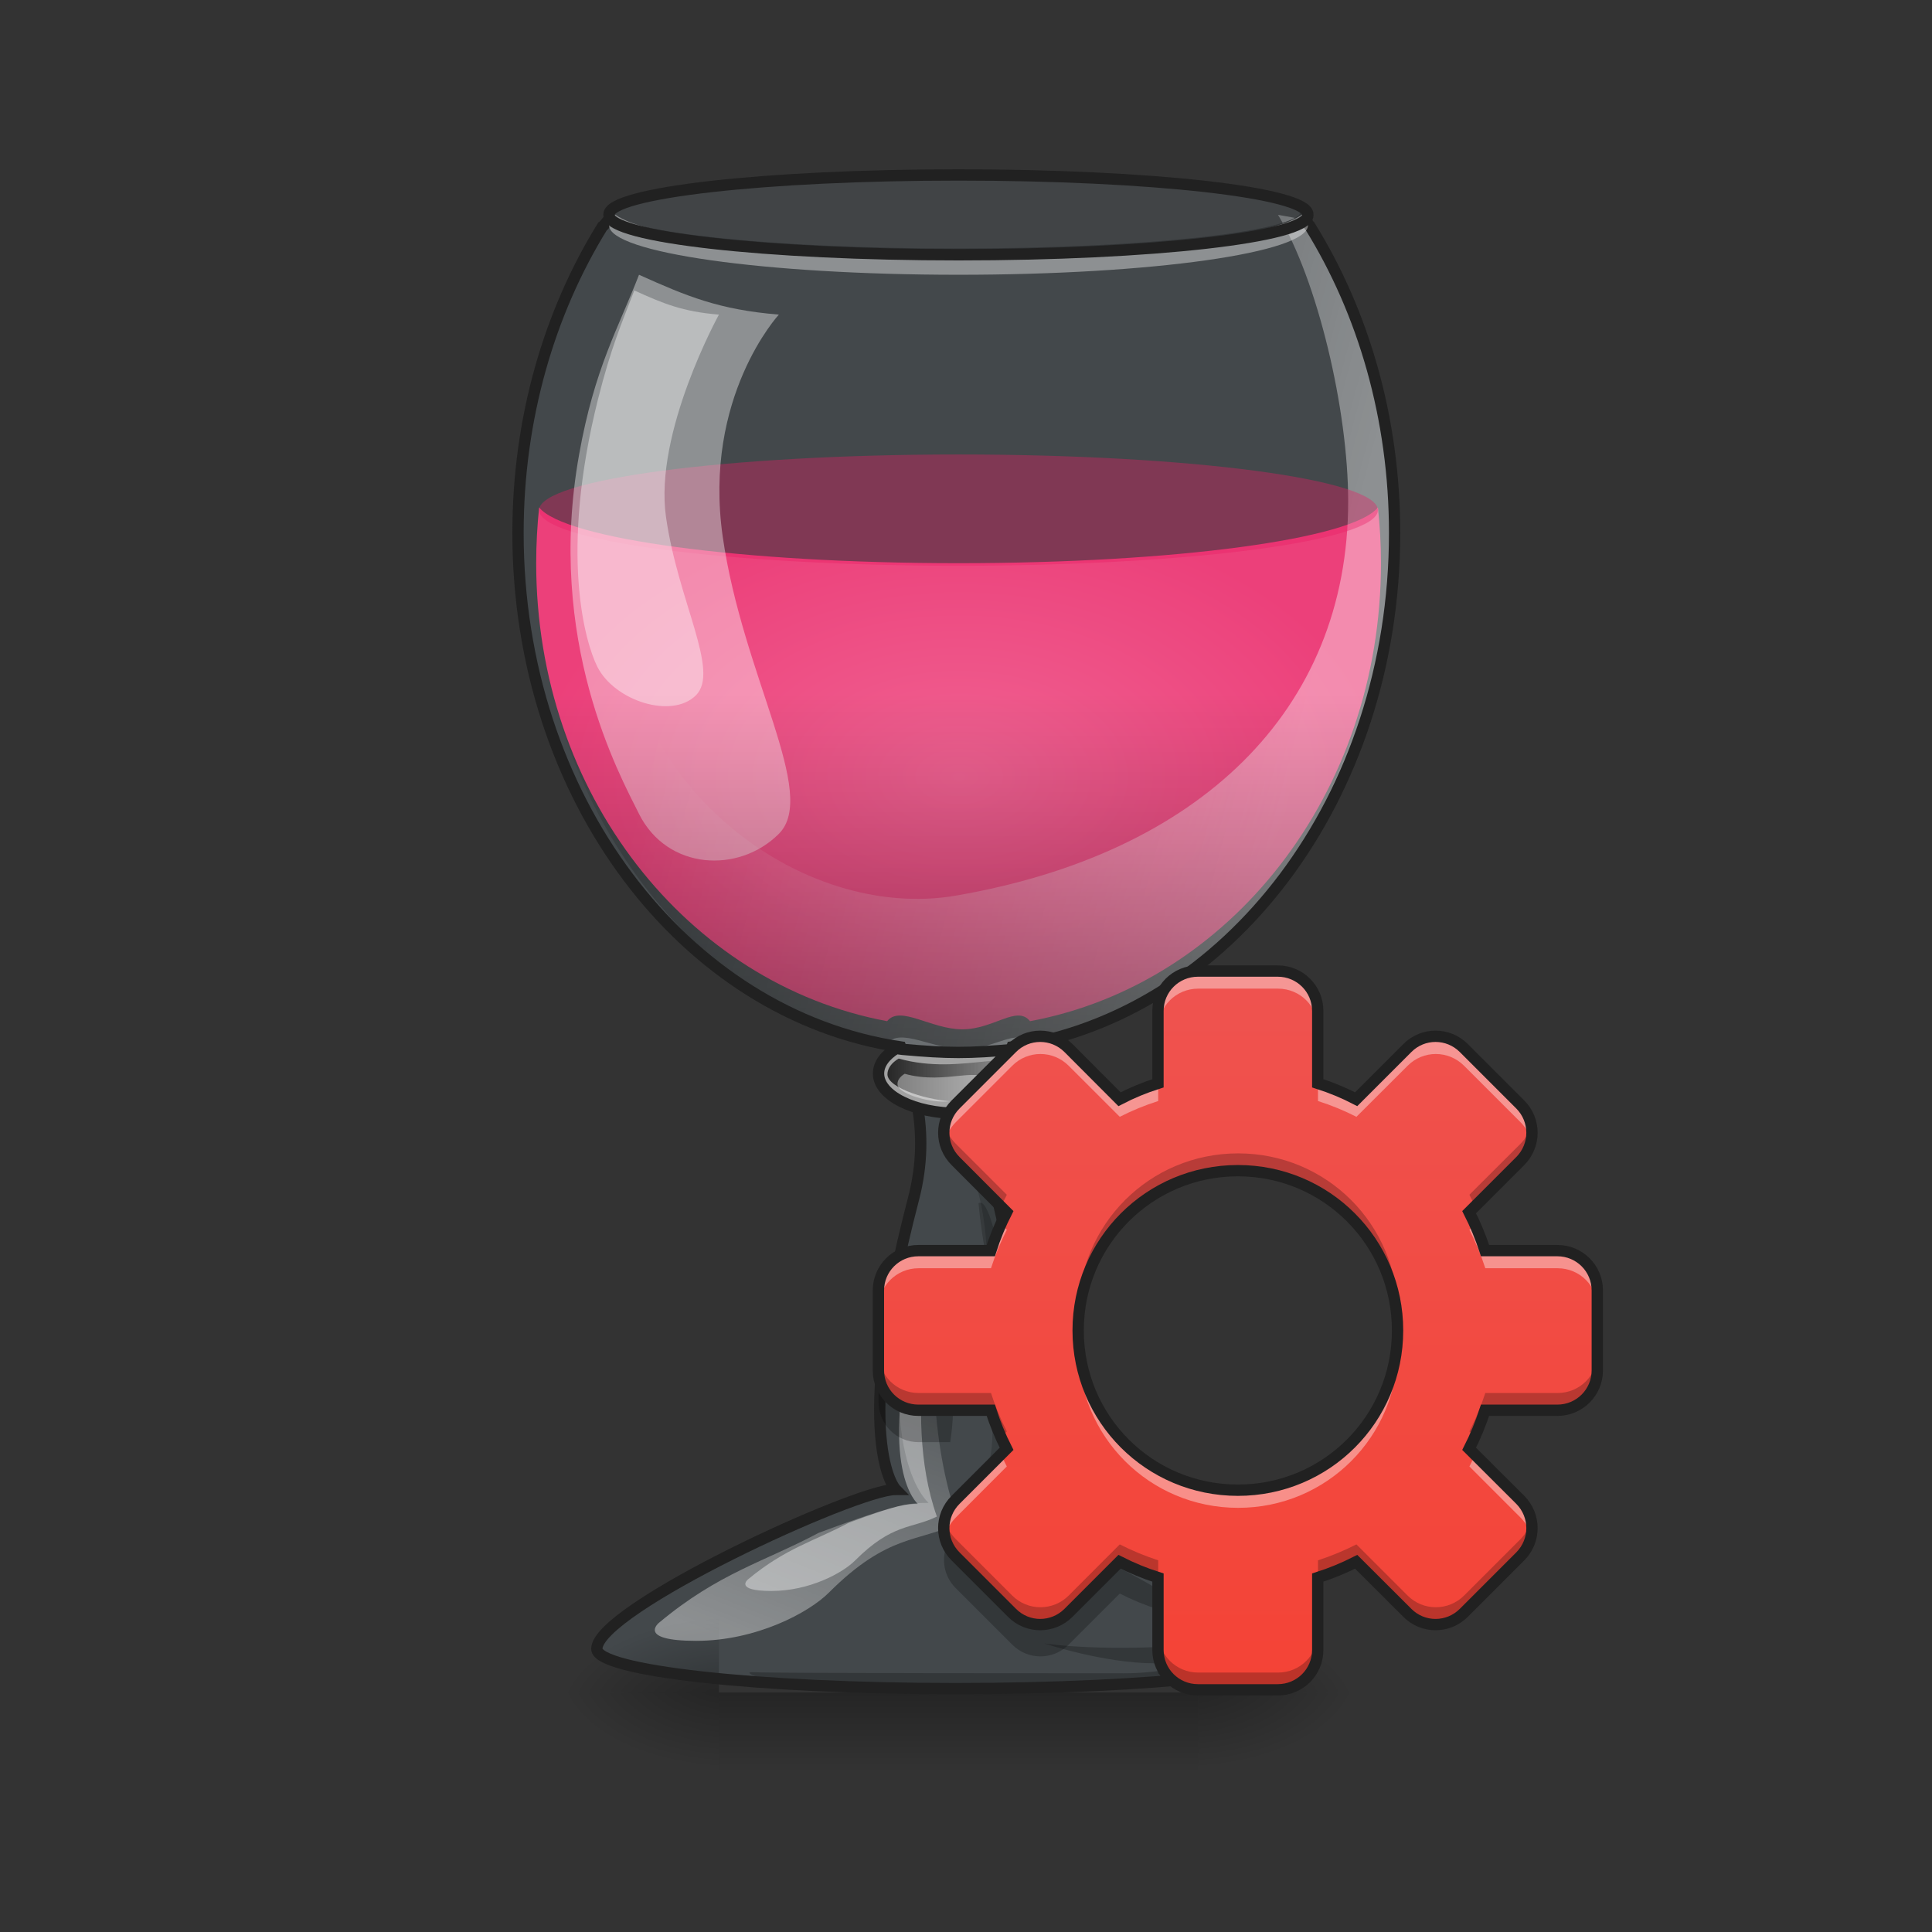 
<svg xmlns="http://www.w3.org/2000/svg" xmlns:xlink="http://www.w3.org/1999/xlink" width="64px" height="64px" viewBox="0 0 64 64" version="1.1">
<rect x="0" y="0" width="64" height="64" fill="#333333" stroke="none"/>
<defs>
<radialGradient id="radial0" gradientUnits="userSpaceOnUse" cx="960" cy="768.719" fx="960" fy="768.719" r="401.89" gradientTransform="matrix(0.035,0,0,0.022,-1.826,8.814)">
<stop offset="0" style="stop-color:rgb(94.118%,38.431%,57.255%);stop-opacity:1;"/>
<stop offset="1" style="stop-color:rgb(92.549%,25.098%,47.843%);stop-opacity:1;"/>
</radialGradient>
<linearGradient id="linear0" gradientUnits="userSpaceOnUse" x1="254" y1="233.5" x2="254" y2="254.667" gradientTransform="matrix(0.044,0,0,0.125,20.546,26.878)">
<stop offset="0" style="stop-color:rgb(0%,0%,0%);stop-opacity:0.275;"/>
<stop offset="1" style="stop-color:rgb(0%,0%,0%);stop-opacity:0;"/>
</linearGradient>
<radialGradient id="radial1" gradientUnits="userSpaceOnUse" cx="450.909" cy="189.579" fx="450.909" fy="189.579" r="21.167" gradientTransform="matrix(0,-0.156,-0.281,-0,92.354,127.191)">
<stop offset="0" style="stop-color:rgb(0%,0%,0%);stop-opacity:0.314;"/>
<stop offset="0.222" style="stop-color:rgb(0%,0%,0%);stop-opacity:0.275;"/>
<stop offset="1" style="stop-color:rgb(0%,0%,0%);stop-opacity:0;"/>
</radialGradient>
<radialGradient id="radial2" gradientUnits="userSpaceOnUse" cx="450.909" cy="189.579" fx="450.909" fy="189.579" r="21.167" gradientTransform="matrix(-0,0.156,0.281,0,-28.848,-15.055)">
<stop offset="0" style="stop-color:rgb(0%,0%,0%);stop-opacity:0.314;"/>
<stop offset="0.222" style="stop-color:rgb(0%,0%,0%);stop-opacity:0.275;"/>
<stop offset="1" style="stop-color:rgb(0%,0%,0%);stop-opacity:0;"/>
</radialGradient>
<radialGradient id="radial3" gradientUnits="userSpaceOnUse" cx="450.909" cy="189.579" fx="450.909" fy="189.579" r="21.167" gradientTransform="matrix(-0,-0.156,0.281,-0,-28.848,127.191)">
<stop offset="0" style="stop-color:rgb(0%,0%,0%);stop-opacity:0.314;"/>
<stop offset="0.222" style="stop-color:rgb(0%,0%,0%);stop-opacity:0.275;"/>
<stop offset="1" style="stop-color:rgb(0%,0%,0%);stop-opacity:0;"/>
</radialGradient>
<radialGradient id="radial4" gradientUnits="userSpaceOnUse" cx="450.909" cy="189.579" fx="450.909" fy="189.579" r="21.167" gradientTransform="matrix(0,0.156,-0.281,0,92.354,-15.055)">
<stop offset="0" style="stop-color:rgb(0%,0%,0%);stop-opacity:0.314;"/>
<stop offset="0.222" style="stop-color:rgb(0%,0%,0%);stop-opacity:0.275;"/>
<stop offset="1" style="stop-color:rgb(0%,0%,0%);stop-opacity:0;"/>
</radialGradient>
<linearGradient id="linear1" gradientUnits="userSpaceOnUse" x1="42.337" y1="26.961" x2="22.492" y2="21.669" >
<stop offset="0" style="stop-color:rgb(100%,100%,100%);stop-opacity:0.392;"/>
<stop offset="1" style="stop-color:rgb(100%,100%,100%);stop-opacity:0;"/>
</linearGradient>
<linearGradient id="linear2" gradientUnits="userSpaceOnUse" x1="31.753" y1="36.222" x2="31.753" y2="22.992" >
<stop offset="0" style="stop-color:rgb(0%,0%,0%);stop-opacity:0.392;"/>
<stop offset="1" style="stop-color:rgb(0%,0%,0%);stop-opacity:0;"/>
</linearGradient>
<linearGradient id="linear3" gradientUnits="userSpaceOnUse" x1="29.399" y1="35.778" x2="34.068" y2="35.778" >
<stop offset="0" style="stop-color:rgb(15.294%,15.294%,15.294%);stop-opacity:1;"/>
<stop offset="1" style="stop-color:rgb(15.294%,15.294%,15.294%);stop-opacity:0;"/>
</linearGradient>
<linearGradient id="linear4" gradientUnits="userSpaceOnUse" x1="25.138" y1="54.745" x2="30.43" y2="41.514" >
<stop offset="0" style="stop-color:rgb(100%,100%,100%);stop-opacity:0.392;"/>
<stop offset="1" style="stop-color:rgb(100%,100%,100%);stop-opacity:0;"/>
</linearGradient>
<linearGradient id="linear5" gradientUnits="userSpaceOnUse" x1="41.014" y1="55.733" x2="41.014" y2="31.918" >
<stop offset="0" style="stop-color:rgb(95.686%,26.275%,21.176%);stop-opacity:1;"/>
<stop offset="1" style="stop-color:rgb(93.725%,32.549%,31.373%);stop-opacity:1;"/>
</linearGradient>
</defs>
<g id="surface1">
<path style=" stroke:none;fill-rule:nonzero;fill:rgb(47.059%,56.471%,61.176%);fill-opacity:0.235;" d="M 20.418 7.398 C 20.281 7.438 20.141 7.48 20.004 7.52 C 18.242 10.367 17.199 13.883 17.199 17.699 C 17.199 26.488 22.723 33.695 29.902 34.762 C 30.223 35.695 30.945 37.449 30.332 39.801 C 28.219 47.898 29.738 49.453 29.738 49.453 C 28.418 49.453 19.816 53.422 19.816 54.746 C 19.816 55.477 25.129 56.066 31.723 56.066 C 38.32 56.066 43.633 55.477 43.633 54.746 C 43.633 53.422 35.031 49.453 33.707 49.453 C 33.707 49.453 35.074 47.938 33.117 39.801 C 32.551 37.449 33.281 35.695 33.602 34.762 C 40.785 33.695 46.305 26.488 46.305 17.699 C 46.305 13.883 45.266 10.367 43.5 7.52 C 43.363 7.48 43.227 7.438 43.09 7.398 C 43.086 7.398 43.082 7.402 43.078 7.402 C 43.051 7.418 43.023 7.43 42.996 7.445 C 42.988 7.449 42.98 7.453 42.973 7.453 C 42.961 7.461 42.949 7.465 42.938 7.469 C 42.926 7.477 42.914 7.48 42.902 7.484 C 42.891 7.488 42.879 7.496 42.863 7.5 C 42.852 7.504 42.84 7.508 42.828 7.512 C 42.816 7.52 42.801 7.523 42.785 7.527 C 42.773 7.531 42.762 7.535 42.75 7.543 C 42.734 7.547 42.719 7.551 42.699 7.559 C 42.691 7.562 42.68 7.566 42.668 7.57 C 42.648 7.574 42.633 7.578 42.613 7.586 C 42.602 7.59 42.586 7.594 42.574 7.598 C 42.555 7.602 42.539 7.609 42.52 7.613 C 42.52 7.613 42.52 7.613 42.516 7.613 C 42.457 7.629 42.398 7.648 42.332 7.664 C 42.328 7.664 42.328 7.664 42.324 7.664 C 42.262 7.68 42.199 7.695 42.133 7.711 C 42.121 7.715 42.113 7.715 42.105 7.719 C 42.043 7.73 41.98 7.746 41.914 7.758 C 41.848 7.773 41.781 7.785 41.715 7.797 C 41.691 7.801 41.672 7.809 41.652 7.812 C 41.559 7.828 41.465 7.844 41.367 7.859 C 41.344 7.863 41.316 7.867 41.293 7.875 C 41.219 7.887 41.145 7.898 41.066 7.91 C 41.027 7.914 40.988 7.922 40.949 7.926 C 40.879 7.938 40.812 7.945 40.742 7.957 C 40.699 7.961 40.656 7.969 40.613 7.973 C 40.543 7.984 40.473 7.992 40.402 8 C 40.355 8.008 40.309 8.012 40.258 8.02 C 40.188 8.027 40.117 8.035 40.043 8.043 C 39.992 8.051 39.945 8.055 39.895 8.062 C 39.812 8.07 39.727 8.078 39.641 8.09 C 39.598 8.094 39.559 8.098 39.516 8.102 C 39.41 8.113 39.301 8.125 39.191 8.133 C 39.168 8.137 39.141 8.141 39.117 8.141 C 38.984 8.152 38.848 8.164 38.711 8.176 C 38.664 8.18 38.621 8.184 38.574 8.188 C 38.477 8.195 38.379 8.203 38.281 8.211 C 38.227 8.215 38.176 8.219 38.121 8.223 C 38.027 8.23 37.934 8.238 37.836 8.246 C 37.777 8.25 37.719 8.254 37.656 8.258 C 37.566 8.262 37.477 8.27 37.387 8.273 C 37.32 8.277 37.254 8.281 37.188 8.285 C 37.098 8.293 37.008 8.297 36.914 8.301 C 36.848 8.305 36.777 8.309 36.711 8.312 C 36.609 8.32 36.504 8.324 36.402 8.328 C 36.348 8.332 36.293 8.336 36.234 8.336 C 36.113 8.344 35.992 8.348 35.867 8.355 C 35.785 8.355 35.703 8.359 35.621 8.363 C 35.496 8.367 35.367 8.375 35.238 8.379 C 35.176 8.379 35.109 8.383 35.043 8.387 C 34.934 8.387 34.828 8.391 34.715 8.395 C 34.645 8.398 34.57 8.398 34.496 8.402 C 34.398 8.402 34.301 8.406 34.203 8.41 C 34.117 8.41 34.031 8.414 33.945 8.414 C 33.852 8.418 33.754 8.418 33.66 8.422 C 33.578 8.422 33.496 8.422 33.41 8.426 C 33.309 8.426 33.207 8.43 33.105 8.43 C 33.023 8.43 32.945 8.43 32.863 8.434 C 32.75 8.434 32.637 8.434 32.523 8.434 C 32.453 8.438 32.383 8.438 32.312 8.438 C 32.129 8.438 31.941 8.438 31.754 8.438 C 31.566 8.438 31.379 8.438 31.195 8.438 C 31.125 8.438 31.055 8.438 30.984 8.434 C 30.871 8.434 30.754 8.434 30.645 8.434 C 30.562 8.43 30.48 8.43 30.402 8.43 C 30.301 8.43 30.195 8.426 30.094 8.426 C 30.012 8.422 29.93 8.422 29.844 8.422 C 29.75 8.418 29.656 8.418 29.562 8.414 C 29.477 8.414 29.391 8.41 29.305 8.41 C 29.207 8.406 29.109 8.402 29.012 8.402 C 28.938 8.398 28.863 8.398 28.789 8.395 C 28.68 8.391 28.57 8.387 28.461 8.387 C 28.398 8.383 28.332 8.379 28.266 8.379 C 28.137 8.375 28.012 8.367 27.887 8.363 C 27.801 8.359 27.719 8.355 27.637 8.355 C 27.516 8.348 27.391 8.344 27.27 8.336 C 27.215 8.336 27.16 8.332 27.105 8.328 C 27 8.324 26.898 8.32 26.797 8.312 C 26.727 8.309 26.66 8.305 26.594 8.301 C 26.5 8.297 26.41 8.293 26.316 8.285 C 26.25 8.281 26.188 8.277 26.121 8.273 C 26.027 8.27 25.938 8.262 25.848 8.258 C 25.789 8.254 25.73 8.25 25.668 8.246 C 25.574 8.238 25.48 8.23 25.387 8.223 C 25.332 8.219 25.277 8.215 25.227 8.211 C 25.125 8.203 25.027 8.195 24.93 8.188 C 24.887 8.184 24.84 8.18 24.797 8.176 C 24.66 8.164 24.523 8.152 24.391 8.141 C 24.363 8.141 24.34 8.137 24.312 8.133 C 24.203 8.125 24.094 8.113 23.988 8.102 C 23.949 8.098 23.906 8.094 23.867 8.09 C 23.781 8.078 23.695 8.07 23.613 8.062 C 23.562 8.055 23.512 8.051 23.465 8.043 C 23.391 8.035 23.32 8.027 23.246 8.02 C 23.199 8.012 23.152 8.008 23.102 8 C 23.031 7.992 22.965 7.984 22.895 7.973 C 22.852 7.969 22.809 7.961 22.766 7.957 C 22.695 7.945 22.625 7.938 22.559 7.926 C 22.52 7.922 22.477 7.914 22.438 7.91 C 22.363 7.898 22.289 7.887 22.215 7.875 C 22.188 7.867 22.164 7.863 22.141 7.859 C 22.043 7.844 21.945 7.828 21.855 7.812 C 21.832 7.809 21.812 7.801 21.793 7.797 C 21.723 7.785 21.656 7.773 21.594 7.758 C 21.527 7.746 21.461 7.73 21.402 7.719 C 21.391 7.715 21.383 7.715 21.375 7.711 C 21.309 7.695 21.242 7.68 21.18 7.664 C 21.18 7.664 21.176 7.664 21.172 7.664 C 21.109 7.648 21.047 7.629 20.988 7.613 C 20.969 7.609 20.949 7.602 20.934 7.598 C 20.918 7.594 20.906 7.59 20.891 7.586 C 20.875 7.578 20.855 7.574 20.84 7.57 C 20.828 7.566 20.816 7.562 20.805 7.559 C 20.789 7.551 20.773 7.547 20.754 7.543 C 20.742 7.535 20.73 7.531 20.719 7.527 C 20.703 7.523 20.691 7.52 20.676 7.512 C 20.664 7.508 20.652 7.504 20.641 7.5 C 20.629 7.496 20.617 7.488 20.602 7.484 C 20.59 7.48 20.578 7.477 20.566 7.469 C 20.555 7.465 20.543 7.461 20.531 7.453 C 20.523 7.453 20.52 7.449 20.512 7.445 C 20.48 7.43 20.453 7.418 20.43 7.402 C 20.426 7.402 20.422 7.398 20.418 7.398 Z M 20.418 7.398 "/>
<path style=" stroke:none;fill-rule:nonzero;fill:url(#radial0);" d="M 45.645 16.809 C 44.82 17.852 38.938 18.656 31.754 18.656 C 24.57 18.656 18.688 17.852 17.859 16.809 C 17.797 17.414 17.762 18.027 17.762 18.656 C 17.762 26.293 22.77 32.598 29.387 33.828 C 29.82 33.285 30.84 34.098 31.879 34.098 C 32.918 34.098 33.688 33.285 34.121 33.828 C 40.734 32.598 45.746 26.293 45.746 18.656 C 45.746 18.027 45.711 17.414 45.645 16.809 Z M 45.645 16.809 "/>
<path style=" stroke:none;fill-rule:nonzero;fill:url(#linear0);" d="M 23.816 56.066 L 39.691 56.066 L 39.691 58.641 L 23.816 58.641 Z M 23.816 56.066 "/>
<path style=" stroke:none;fill-rule:nonzero;fill:url(#radial1);" d="M 39.691 56.066 L 44.984 56.066 L 44.984 53.422 L 39.691 53.422 Z M 39.691 56.066 "/>
<path style=" stroke:none;fill-rule:nonzero;fill:url(#radial2);" d="M 23.816 56.066 L 18.523 56.066 L 18.523 58.715 L 23.816 58.715 Z M 23.816 56.066 "/>
<path style=" stroke:none;fill-rule:nonzero;fill:url(#radial3);" d="M 23.816 56.066 L 18.523 56.066 L 18.523 53.422 L 23.816 53.422 Z M 23.816 56.066 "/>
<path style=" stroke:none;fill-rule:nonzero;fill:url(#radial4);" d="M 39.691 56.066 L 44.984 56.066 L 44.984 58.715 L 39.691 58.715 Z M 39.691 56.066 "/>
<path style=" stroke:none;fill-rule:nonzero;fill:rgb(0%,0%,0%);fill-opacity:0.157;" d="M 33.559 34.883 C 33.18 34.895 32.797 34.898 32.414 34.898 C 32.102 35.648 31.883 36.52 31.945 37.293 C 32.102 39.277 32.719 39.277 32.719 42.586 C 32.719 45.895 33.074 47.672 32.719 48.539 C 31.906 50.52 33.617 49.273 38.086 52.098 C 40 53.309 40.039 52.508 40.699 53.832 C 40.941 54.312 39.812 54.879 40.023 55.406 C 42.055 55.168 43.305 54.848 43.305 54.492 C 43.305 54.262 43.043 53.953 42.605 53.598 C 40.285 51.906 34.75 49.453 33.707 49.453 C 33.707 49.453 33.754 49.402 33.816 49.27 C 33.633 49.227 33.512 49.121 33.406 49.121 C 33.406 49.121 33.582 49.164 33.898 49.066 C 34.191 48.238 34.574 45.852 33.117 39.801 C 32.57 37.539 33.223 35.836 33.559 34.883 Z M 33.559 34.883 "/>
<path style=" stroke:none;fill-rule:nonzero;fill:url(#linear1);" d="M 24.582 6.422 C 23.016 6.699 21.484 7.07 20.004 7.52 C 18.242 10.367 17.199 13.883 17.199 17.699 C 17.199 26.488 22.723 33.695 29.902 34.762 C 29.918 34.805 29.938 34.855 29.953 34.898 L 33.555 34.898 C 33.57 34.855 33.586 34.805 33.602 34.762 C 40.785 33.695 46.305 26.488 46.305 17.699 C 46.305 13.883 45.266 10.367 43.5 7.52 C 42.02 7.07 43.906 7.395 42.336 7.117 C 43.645 9.281 44.66 13.574 44.66 16.605 C 44.66 23.566 39.691 28.285 31.668 29.668 C 26.613 30.539 20.379 26.09 20.379 19.129 C 20.379 16.098 18.523 13.73 24.582 6.422 Z M 24.582 6.422 "/>
<path style=" stroke:none;fill-rule:nonzero;fill:rgb(91.373%,11.765%,38.824%);fill-opacity:0.365;" d="M 31.754 15.055 C 39.426 15.055 45.645 15.879 45.645 16.898 C 45.645 17.918 39.426 18.742 31.754 18.742 C 24.082 18.742 17.859 17.918 17.859 16.898 C 17.859 15.879 24.082 15.055 31.754 15.055 Z M 31.754 15.055 "/>
<path style=" stroke:none;fill-rule:nonzero;fill:rgb(100%,100%,100%);fill-opacity:0.392;" d="M 21.168 9.102 C 22.766 9.82 23.816 10.258 25.801 10.422 C 25.801 10.422 23.281 13.148 23.941 17.777 C 24.605 22.41 27.121 26.301 25.801 27.621 C 24.477 28.945 22.105 28.832 21.168 26.961 C 20.508 25.637 18.078 21.23 19.184 15.055 C 19.699 12.176 20.477 10.891 21.168 9.102 Z M 21.168 9.102 "/>
<path style=" stroke:none;fill-rule:nonzero;fill:rgb(100%,100%,100%);fill-opacity:0.392;" d="M 21.012 9.621 C 21.977 10.059 22.613 10.324 23.816 10.422 C 23.816 10.422 21.66 14.324 22.062 17.125 C 22.461 19.93 23.855 22.23 23.055 23.031 C 22.254 23.832 20.352 23.215 19.785 22.082 C 19.387 21.281 18.523 18.359 19.809 13.227 C 20.242 11.508 20.594 10.707 21.012 9.621 Z M 21.012 9.621 "/>
<path style=" stroke:none;fill-rule:nonzero;fill:url(#linear2);" d="M 45.645 16.809 C 44.82 17.852 38.938 18.656 31.754 18.656 C 24.57 18.656 18.688 17.852 17.859 16.809 C 17.797 17.414 17.762 18.027 17.762 18.656 C 17.762 26.293 22.77 33.34 29.387 34.57 C 29.82 34.027 30.883 34.754 31.922 34.754 C 32.961 34.754 33.688 34.027 34.121 34.57 C 40.734 33.34 45.746 26.293 45.746 18.656 C 45.746 18.027 45.711 17.414 45.645 16.809 Z M 45.645 16.809 "/>
<path style=" stroke:none;fill-rule:nonzero;fill:rgb(0%,0%,0%);fill-opacity:0.235;" d="M 42.668 53.75 L 42.668 53.754 C 42.699 53.777 42.73 53.801 42.762 53.824 C 42.762 53.828 42.766 53.828 42.77 53.832 C 42.859 53.902 42.941 53.973 43.02 54.043 C 43.02 54.043 43.023 54.047 43.023 54.047 C 43.047 54.066 43.066 54.086 43.086 54.105 C 43.094 54.113 43.102 54.121 43.109 54.129 C 43.129 54.145 43.148 54.164 43.164 54.18 C 43.172 54.188 43.18 54.195 43.188 54.203 C 43.215 54.23 43.242 54.262 43.266 54.289 C 43.273 54.301 43.285 54.309 43.293 54.32 C 43.305 54.332 43.312 54.344 43.324 54.359 C 43.336 54.371 43.344 54.383 43.352 54.395 C 43.363 54.41 43.379 54.426 43.387 54.441 C 43.402 54.461 43.414 54.48 43.426 54.5 C 43.426 54.5 43.426 54.5 43.43 54.504 C 43.438 54.52 43.449 54.539 43.457 54.555 C 43.457 54.559 43.461 54.559 43.461 54.559 C 43.469 54.578 43.477 54.594 43.484 54.609 C 43.484 54.613 43.484 54.617 43.488 54.621 C 43.492 54.637 43.496 54.648 43.504 54.664 L 43.504 54.676 C 43.508 54.684 43.508 54.691 43.512 54.699 L 43.512 54.711 C 43.512 54.715 43.516 54.723 43.516 54.73 L 43.516 54.742 C 43.516 54.75 43.52 54.758 43.52 54.77 C 43.52 55.055 41.344 55.469 38.508 55.848 C 36.562 56 34.184 56.09 31.609 56.09 C 29.668 56.09 27.84 56.039 26.223 55.949 C 25.27 55.625 24.48 55.371 24.977 55.395 C 25.656 55.43 35.91 55.43 37.234 55.43 C 38.555 55.43 39.879 55.098 38.227 55.098 C 36.57 55.098 34.586 54.438 34.586 54.438 C 34.586 54.438 36.57 54.77 40.211 54.438 C 41.602 54.312 42.316 54.039 42.668 53.75 Z M 42.668 53.75 "/>
<path style="fill:none;stroke-width:11.339;stroke-linecap:butt;stroke-linejoin:miter;stroke:rgb(12.941%,12.941%,12.941%);stroke-opacity:1;stroke-miterlimit:4;" d="M 1309.48 217.774 C 1299.56 238.678 1147.449 255.094 960.026 255.094 C 777.917 255.094 629.231 239.623 611.752 219.546 C 608.209 224.034 605.611 227.104 604.784 227.34 C 551.522 313.434 519.989 419.723 519.989 535.106 C 519.989 800.828 686.981 1018.721 904.047 1050.962 C 913.731 1079.187 935.579 1132.214 917.038 1203.309 C 853.146 1448.128 899.087 1495.132 899.087 1495.132 C 859.169 1495.132 599.116 1615.12 599.116 1655.156 C 599.116 1677.24 759.73 1695.073 959.081 1695.073 C 1158.55 1695.073 1319.164 1677.24 1319.164 1655.156 C 1319.164 1615.12 1059.111 1495.132 1019.075 1495.132 C 1019.075 1495.132 1060.41 1449.309 1001.242 1203.309 C 984.118 1132.214 1006.202 1079.187 1015.886 1050.962 C 1233.07 1018.721 1399.944 800.828 1399.944 535.106 C 1399.944 419.723 1368.53 313.434 1315.149 227.34 C 1314.204 227.104 1312.197 223.325 1309.48 217.774 Z M 1309.48 217.774 " transform="matrix(0.033,0,0,0.033,0,0)"/>
<path style=" stroke:none;fill-rule:nonzero;fill:rgb(63.529%,63.529%,63.529%);fill-opacity:1;" d="M 29.691 34.73 C 29.324 34.957 29.105 35.246 29.105 35.562 C 29.105 36.293 30.285 36.883 31.754 36.883 C 33.219 36.883 34.398 36.293 34.398 35.562 C 34.398 35.246 34.18 34.957 33.812 34.73 C 33.742 34.742 33.672 34.754 33.602 34.762 C 33.586 34.805 33.57 34.855 33.555 34.898 L 29.953 34.898 C 29.938 34.855 29.918 34.805 29.902 34.762 C 29.832 34.754 29.762 34.742 29.691 34.73 Z M 29.691 34.73 "/>
<path style=" stroke:none;fill-rule:nonzero;fill:url(#linear3);" d="M 29.77 35.066 C 29.535 35.207 29.398 35.391 29.398 35.59 C 29.398 36.055 30.82 36.492 31.754 36.492 C 32.684 36.492 34.066 36.027 34.066 35.562 C 33.777 34.562 31.906 35.668 29.77 35.066 Z M 29.77 35.066 "/>
<path style=" stroke:none;fill-rule:nonzero;fill:rgb(100%,100%,100%);fill-opacity:0.392;" d="M 29.969 35.57 C 29.816 35.664 29.73 35.781 29.73 35.91 C 29.73 36.211 30.648 36.492 31.25 36.492 C 31.852 36.492 32.746 36.191 32.746 35.891 C 32.555 35.246 31.348 35.961 29.969 35.57 Z M 29.969 35.57 "/>
<path style="fill:none;stroke-width:3;stroke-linecap:round;stroke-linejoin:round;stroke:rgb(12.941%,12.941%,12.941%);stroke-opacity:1;stroke-miterlimit:4;" d="M 237.508 62.817 C 234.571 64.63 232.821 66.942 232.821 69.473 C 232.821 75.316 242.258 80.034 254.007 80.034 C 265.724 80.034 275.161 75.316 275.161 69.473 C 275.161 66.942 273.411 64.63 270.474 62.817 C 269.912 62.911 269.349 63.005 268.787 63.067 C 256.632 64.161 251.351 64.161 239.196 63.067 C 238.633 63.005 238.071 62.911 237.508 62.817 Z M 237.508 62.817 " transform="matrix(0.125,0,0,0.125,0,26.878)"/>
<path style=" stroke:none;fill-rule:nonzero;fill:url(#linear4);" d="M 30.691 39.922 C 28.578 48.02 30.762 49.785 30.762 49.785 C 30.176 49.785 29.77 49.785 27.121 50.777 C 25.312 51.742 23.816 52.098 21.832 53.754 C 21.832 53.754 21.078 54.355 23.062 54.355 C 25.047 54.355 26.793 53.422 27.453 52.762 C 29.438 50.777 30.43 51.105 31.754 50.445 C 29.77 44.82 32.086 37.969 31.184 37.316 C 30.57 36.926 30.895 39.105 30.691 39.922 Z M 30.691 39.922 "/>
<path style=" stroke:none;fill-rule:nonzero;fill:rgb(56.471%,64.314%,68.235%);fill-opacity:0.157;" d="M 31.754 5.793 C 38.148 5.793 43.328 6.379 43.328 7.102 L 43.328 7.129 C 43.328 7.852 38.148 8.438 31.754 8.438 C 25.359 8.438 20.176 7.852 20.176 7.129 L 20.176 7.102 C 20.176 6.379 25.359 5.793 31.754 5.793 Z M 31.754 5.793 "/>
<path style=" stroke:none;fill-rule:nonzero;fill:rgb(100%,100%,100%);fill-opacity:0.392;" d="M 20.387 7.113 C 20.25 7.215 20.176 7.32 20.176 7.426 L 20.176 7.465 C 20.176 8.371 25.34 9.102 31.754 9.102 C 38.168 9.102 43.328 8.371 43.328 7.465 L 43.328 7.426 C 43.328 7.32 43.258 7.215 43.121 7.113 C 42.094 7.871 37.41 8.438 31.754 8.438 C 26.098 8.438 21.414 7.871 20.387 7.113 Z M 20.387 7.113 "/>
<path style="fill:none;stroke-width:3;stroke-linecap:round;stroke-linejoin:round;stroke:rgb(12.941%,12.941%,12.941%);stroke-opacity:1;stroke-miterlimit:4;" d="M 254.007 -168.661 C 305.158 -168.661 346.592 -163.974 346.592 -158.193 L 346.592 -157.974 C 346.592 -152.193 305.158 -147.506 254.007 -147.506 C 202.856 -147.506 161.391 -152.193 161.391 -157.974 L 161.391 -158.193 C 161.391 -163.974 202.856 -168.661 254.007 -168.661 Z M 254.007 -168.661 " transform="matrix(0.125,0,0,0.125,0,26.878)"/>
<path style=" stroke:none;fill-rule:nonzero;fill:rgb(100%,100%,100%);fill-opacity:0.392;" d="M 30.363 43.605 C 29.031 48.707 30.406 49.82 30.406 49.82 C 30.039 49.82 29.781 49.82 28.113 50.445 C 26.973 51.055 26.031 51.277 24.777 52.32 C 24.777 52.32 24.305 52.703 25.555 52.703 C 26.809 52.703 27.906 52.113 28.324 51.695 C 29.574 50.445 30.199 50.652 31.035 50.238 C 29.781 46.691 31.246 42.371 30.676 41.961 C 30.285 41.715 30.492 43.09 30.363 43.605 Z M 30.363 43.605 "/>
<path style=" stroke:none;fill-rule:nonzero;fill:rgb(0%,0%,0%);fill-opacity:0.196;" d="M 33.738 46.805 C 33.738 47.469 32.934 47.246 33.074 45.812 C 33.34 44.273 32.629 42.168 32.414 39.859 C 32.723 39.664 33.055 41.07 33.309 42.691 C 33.562 44.312 33.738 46.477 33.738 46.805 Z M 33.738 46.805 "/>
<path style=" stroke:none;fill-rule:nonzero;fill:url(#linear5);" d="M 39.691 32.168 C 38.957 32.168 38.367 32.758 38.367 33.488 L 38.367 35.887 C 37.926 36.027 37.5 36.203 37.094 36.414 L 35.402 34.719 C 34.883 34.199 34.047 34.199 33.531 34.719 L 31.66 36.59 C 31.141 37.109 31.141 37.941 31.66 38.461 L 33.352 40.156 C 33.145 40.562 32.969 40.988 32.828 41.43 L 30.43 41.43 C 29.695 41.43 29.105 42.02 29.105 42.75 L 29.105 45.398 C 29.105 46.129 29.695 46.719 30.43 46.719 L 32.828 46.719 C 32.969 47.16 33.145 47.59 33.352 47.996 L 31.66 49.688 C 31.141 50.207 31.141 51.039 31.66 51.559 L 33.531 53.43 C 34.047 53.949 34.883 53.949 35.402 53.43 L 37.094 51.738 C 37.5 51.945 37.926 52.121 38.367 52.262 L 38.367 54.66 C 38.367 55.391 38.957 55.98 39.691 55.98 L 42.336 55.98 C 43.07 55.98 43.66 55.391 43.66 54.66 L 43.66 52.262 C 44.102 52.121 44.527 51.945 44.934 51.738 L 46.629 53.43 C 47.145 53.949 47.98 53.949 48.5 53.43 L 50.371 51.559 C 50.887 51.039 50.887 50.207 50.371 49.688 L 48.676 47.996 C 48.883 47.59 49.059 47.16 49.203 46.719 L 51.598 46.719 C 52.332 46.719 52.922 46.129 52.922 45.398 L 52.922 42.75 C 52.922 42.02 52.332 41.43 51.598 41.43 L 49.203 41.43 C 49.059 40.988 48.883 40.562 48.676 40.156 L 50.371 38.461 C 50.887 37.941 50.887 37.109 50.371 36.59 L 48.5 34.719 C 47.98 34.199 47.145 34.199 46.629 34.719 L 44.934 36.414 C 44.527 36.203 44.102 36.027 43.66 35.887 L 43.66 33.488 C 43.66 32.758 43.07 32.168 42.336 32.168 Z M 41.016 38.781 C 43.945 38.781 46.305 41.145 46.305 44.074 C 46.305 47.008 43.945 49.367 41.016 49.367 C 38.082 49.367 35.723 47.008 35.723 44.074 C 35.723 41.145 38.082 38.781 41.016 38.781 Z M 41.016 38.781 "/>
<path style=" stroke:none;fill-rule:nonzero;fill:rgb(100%,100%,100%);fill-opacity:0.392;" d="M 39.691 32.168 C 38.957 32.168 38.367 32.758 38.367 33.488 L 38.367 34.074 C 38.367 33.34 38.957 32.75 39.691 32.75 L 42.336 32.75 C 43.07 32.75 43.66 33.34 43.66 34.074 L 43.66 33.488 C 43.66 32.758 43.07 32.168 42.336 32.168 Z M 34.465 34.332 C 34.129 34.332 33.789 34.461 33.531 34.719 L 31.66 36.59 C 31.324 36.926 31.207 37.391 31.305 37.816 C 31.355 37.582 31.477 37.359 31.66 37.176 L 33.531 35.305 C 34.047 34.785 34.883 34.785 35.402 35.305 L 37.094 36.996 C 37.5 36.789 37.926 36.613 38.367 36.473 L 38.367 35.887 C 37.926 36.027 37.5 36.203 37.094 36.414 L 35.402 34.719 C 35.141 34.461 34.805 34.332 34.465 34.332 Z M 47.562 34.332 C 47.227 34.332 46.887 34.461 46.629 34.719 L 44.934 36.414 C 44.527 36.203 44.102 36.027 43.66 35.887 L 43.66 36.473 C 44.102 36.613 44.527 36.789 44.934 36.996 L 46.629 35.305 C 47.145 34.785 47.98 34.785 48.5 35.305 L 50.371 37.176 C 50.555 37.359 50.672 37.582 50.727 37.816 C 50.82 37.391 50.703 36.926 50.371 36.59 L 48.5 34.719 C 48.238 34.461 47.902 34.332 47.562 34.332 Z M 48.867 40.551 L 48.676 40.738 C 48.883 41.145 49.059 41.57 49.203 42.012 L 51.598 42.012 C 52.332 42.012 52.922 42.602 52.922 43.336 L 52.922 42.75 C 52.922 42.02 52.332 41.43 51.598 41.43 L 49.203 41.43 C 49.105 41.129 48.992 40.836 48.867 40.551 Z M 33.164 40.551 C 33.035 40.836 32.922 41.129 32.828 41.43 L 30.43 41.43 C 29.695 41.43 29.105 42.02 29.105 42.75 L 29.105 43.336 C 29.105 42.602 29.695 42.012 30.43 42.012 L 32.828 42.012 C 32.969 41.57 33.145 41.145 33.352 40.738 Z M 35.73 44.367 C 35.727 44.465 35.723 44.562 35.723 44.66 C 35.723 47.59 38.082 49.949 41.016 49.949 C 43.945 49.949 46.305 47.59 46.305 44.66 C 46.305 44.562 46.305 44.465 46.297 44.367 C 46.148 47.16 43.848 49.367 41.016 49.367 C 38.18 49.367 35.883 47.16 35.73 44.367 Z M 33.164 48.184 L 31.66 49.688 C 31.324 50.023 31.207 50.488 31.305 50.914 C 31.355 50.68 31.477 50.457 31.66 50.273 L 33.352 48.578 C 33.285 48.449 33.223 48.316 33.164 48.184 Z M 48.867 48.184 C 48.805 48.316 48.742 48.449 48.676 48.578 L 50.371 50.273 C 50.555 50.457 50.672 50.68 50.727 50.914 C 50.82 50.488 50.703 50.023 50.371 49.688 Z M 48.867 48.184 "/>
<path style=" stroke:none;fill-rule:nonzero;fill:rgb(0%,0%,0%);fill-opacity:0.235;" d="M 29.105 45.402 L 29.105 46.449 C 29.105 47.184 29.695 47.773 30.43 47.773 L 31.477 47.773 C 31.523 47.477 31.562 47.129 31.57 46.727 L 30.43 46.727 C 29.695 46.727 29.105 46.137 29.105 45.402 Z M 31.379 51.152 C 31.172 51.633 31.262 52.215 31.66 52.609 L 33.531 54.48 C 34.047 55 34.883 55 35.402 54.48 L 37.094 52.789 C 37.5 52.996 37.926 53.172 38.367 53.312 L 38.367 52.648 C 37.93 52.391 37.453 52.133 36.961 51.875 L 35.402 53.434 C 34.883 53.953 34.047 53.953 33.531 53.434 L 31.66 51.562 C 31.535 51.441 31.445 51.301 31.379 51.152 Z M 38.367 54.664 L 38.367 55.457 C 38.449 55.445 38.527 55.434 38.605 55.422 C 38.457 55.207 38.367 54.945 38.367 54.664 Z M 38.367 54.664 "/>
<path style=" stroke:none;fill-rule:nonzero;fill:rgb(0%,0%,0%);fill-opacity:0.235;" d="M 31.301 37.238 C 31.207 37.664 31.324 38.129 31.66 38.461 L 33.164 39.969 C 33.227 39.836 33.285 39.707 33.352 39.578 L 31.66 37.887 C 31.473 37.699 31.355 37.477 31.301 37.238 Z M 50.727 37.238 C 50.672 37.477 50.555 37.699 50.371 37.887 L 48.676 39.578 C 48.742 39.707 48.805 39.836 48.863 39.969 L 50.371 38.461 C 50.703 38.129 50.82 37.664 50.727 37.238 Z M 41.016 38.207 C 38.082 38.207 35.723 40.566 35.723 43.5 C 35.723 43.594 35.727 43.691 35.73 43.785 C 35.879 40.988 38.18 38.781 41.016 38.781 C 43.848 38.781 46.148 40.988 46.297 43.785 C 46.305 43.691 46.305 43.594 46.305 43.5 C 46.305 40.566 43.945 38.207 41.016 38.207 Z M 29.105 44.82 L 29.105 45.398 C 29.105 46.129 29.695 46.719 30.43 46.719 L 32.828 46.719 C 32.926 47.023 33.039 47.32 33.164 47.605 L 33.352 47.418 C 33.145 47.012 32.969 46.586 32.828 46.145 L 30.43 46.145 C 29.695 46.145 29.105 45.555 29.105 44.82 Z M 52.922 44.82 C 52.922 45.555 52.332 46.145 51.598 46.145 L 49.203 46.145 C 49.059 46.586 48.883 47.012 48.676 47.418 L 48.863 47.605 C 48.992 47.32 49.105 47.023 49.203 46.719 L 51.598 46.719 C 52.332 46.719 52.922 46.129 52.922 45.398 Z M 31.301 50.336 C 31.207 50.762 31.324 51.227 31.66 51.559 L 33.531 53.43 C 34.047 53.949 34.883 53.949 35.402 53.43 L 37.094 51.738 C 37.5 51.945 37.926 52.121 38.367 52.262 L 38.367 51.688 C 37.926 51.543 37.5 51.367 37.094 51.16 L 35.402 52.855 C 34.883 53.371 34.047 53.371 33.531 52.855 L 31.66 50.984 C 31.473 50.797 31.355 50.574 31.301 50.336 Z M 50.727 50.336 C 50.672 50.574 50.555 50.797 50.371 50.984 L 48.5 52.855 C 47.98 53.371 47.145 53.371 46.629 52.855 L 44.934 51.16 C 44.527 51.367 44.102 51.543 43.66 51.688 L 43.66 52.262 C 44.102 52.121 44.527 51.945 44.934 51.738 L 46.629 53.43 C 47.145 53.949 47.98 53.949 48.5 53.43 L 50.371 51.559 C 50.703 51.227 50.82 50.762 50.727 50.336 Z M 38.367 54.082 L 38.367 54.66 C 38.367 55.391 38.957 55.98 39.691 55.98 L 42.336 55.98 C 43.07 55.98 43.66 55.391 43.66 54.66 L 43.66 54.082 C 43.66 54.816 43.07 55.406 42.336 55.406 L 39.691 55.406 C 38.957 55.406 38.367 54.816 38.367 54.082 Z M 38.367 54.082 "/>
<path style="fill:none;stroke-width:3;stroke-linecap:round;stroke-linejoin:miter;stroke:rgb(12.941%,12.941%,12.941%);stroke-opacity:1;stroke-miterlimit:4;" d="M 631.396 42.971 C 625.521 42.971 620.803 47.69 620.803 53.533 L 620.803 72.718 C 617.272 73.843 613.866 75.249 610.616 76.937 L 597.086 63.376 C 592.931 59.22 586.244 59.22 582.119 63.376 L 567.152 78.343 C 562.996 82.499 562.996 89.154 567.152 93.31 L 580.682 106.871 C 579.026 110.121 577.62 113.527 576.495 117.058 L 557.309 117.058 C 551.435 117.058 546.716 121.776 546.716 127.619 L 546.716 148.805 C 546.716 154.648 551.435 159.366 557.309 159.366 L 576.495 159.366 C 577.62 162.897 579.026 166.334 580.682 169.584 L 567.152 183.114 C 562.996 187.27 562.996 193.926 567.152 198.081 L 582.119 213.049 C 586.244 217.205 592.931 217.205 597.086 213.049 L 610.616 199.519 C 613.866 201.175 617.272 202.581 620.803 203.706 L 620.803 222.892 C 620.803 228.735 625.521 233.453 631.396 233.453 L 652.55 233.453 C 658.424 233.453 663.143 228.735 663.143 222.892 L 663.143 203.706 C 666.674 202.581 670.079 201.175 673.329 199.519 L 686.89 213.049 C 691.015 217.205 697.702 217.205 701.858 213.049 L 716.825 198.081 C 720.95 193.926 720.95 187.27 716.825 183.114 L 703.264 169.584 C 704.92 166.334 706.326 162.897 707.482 159.366 L 726.637 159.366 C 732.511 159.366 737.229 154.648 737.229 148.805 L 737.229 127.619 C 737.229 121.776 732.511 117.058 726.637 117.058 L 707.482 117.058 C 706.326 113.527 704.92 110.121 703.264 106.871 L 716.825 93.31 C 720.95 89.154 720.95 82.499 716.825 78.343 L 701.858 63.376 C 697.702 59.22 691.015 59.22 686.89 63.376 L 673.329 76.937 C 670.079 75.249 666.674 73.843 663.143 72.718 L 663.143 53.533 C 663.143 47.69 658.424 42.971 652.55 42.971 Z M 641.988 95.872 C 665.424 95.872 684.297 114.777 684.297 138.212 C 684.297 161.679 665.424 180.552 641.988 180.552 C 618.522 180.552 599.649 161.679 599.649 138.212 C 599.649 114.777 618.522 95.872 641.988 95.872 Z M 641.988 95.872 " transform="matrix(0.125,0,0,0.125,-39.241,26.796)"/>
</g>
</svg>
